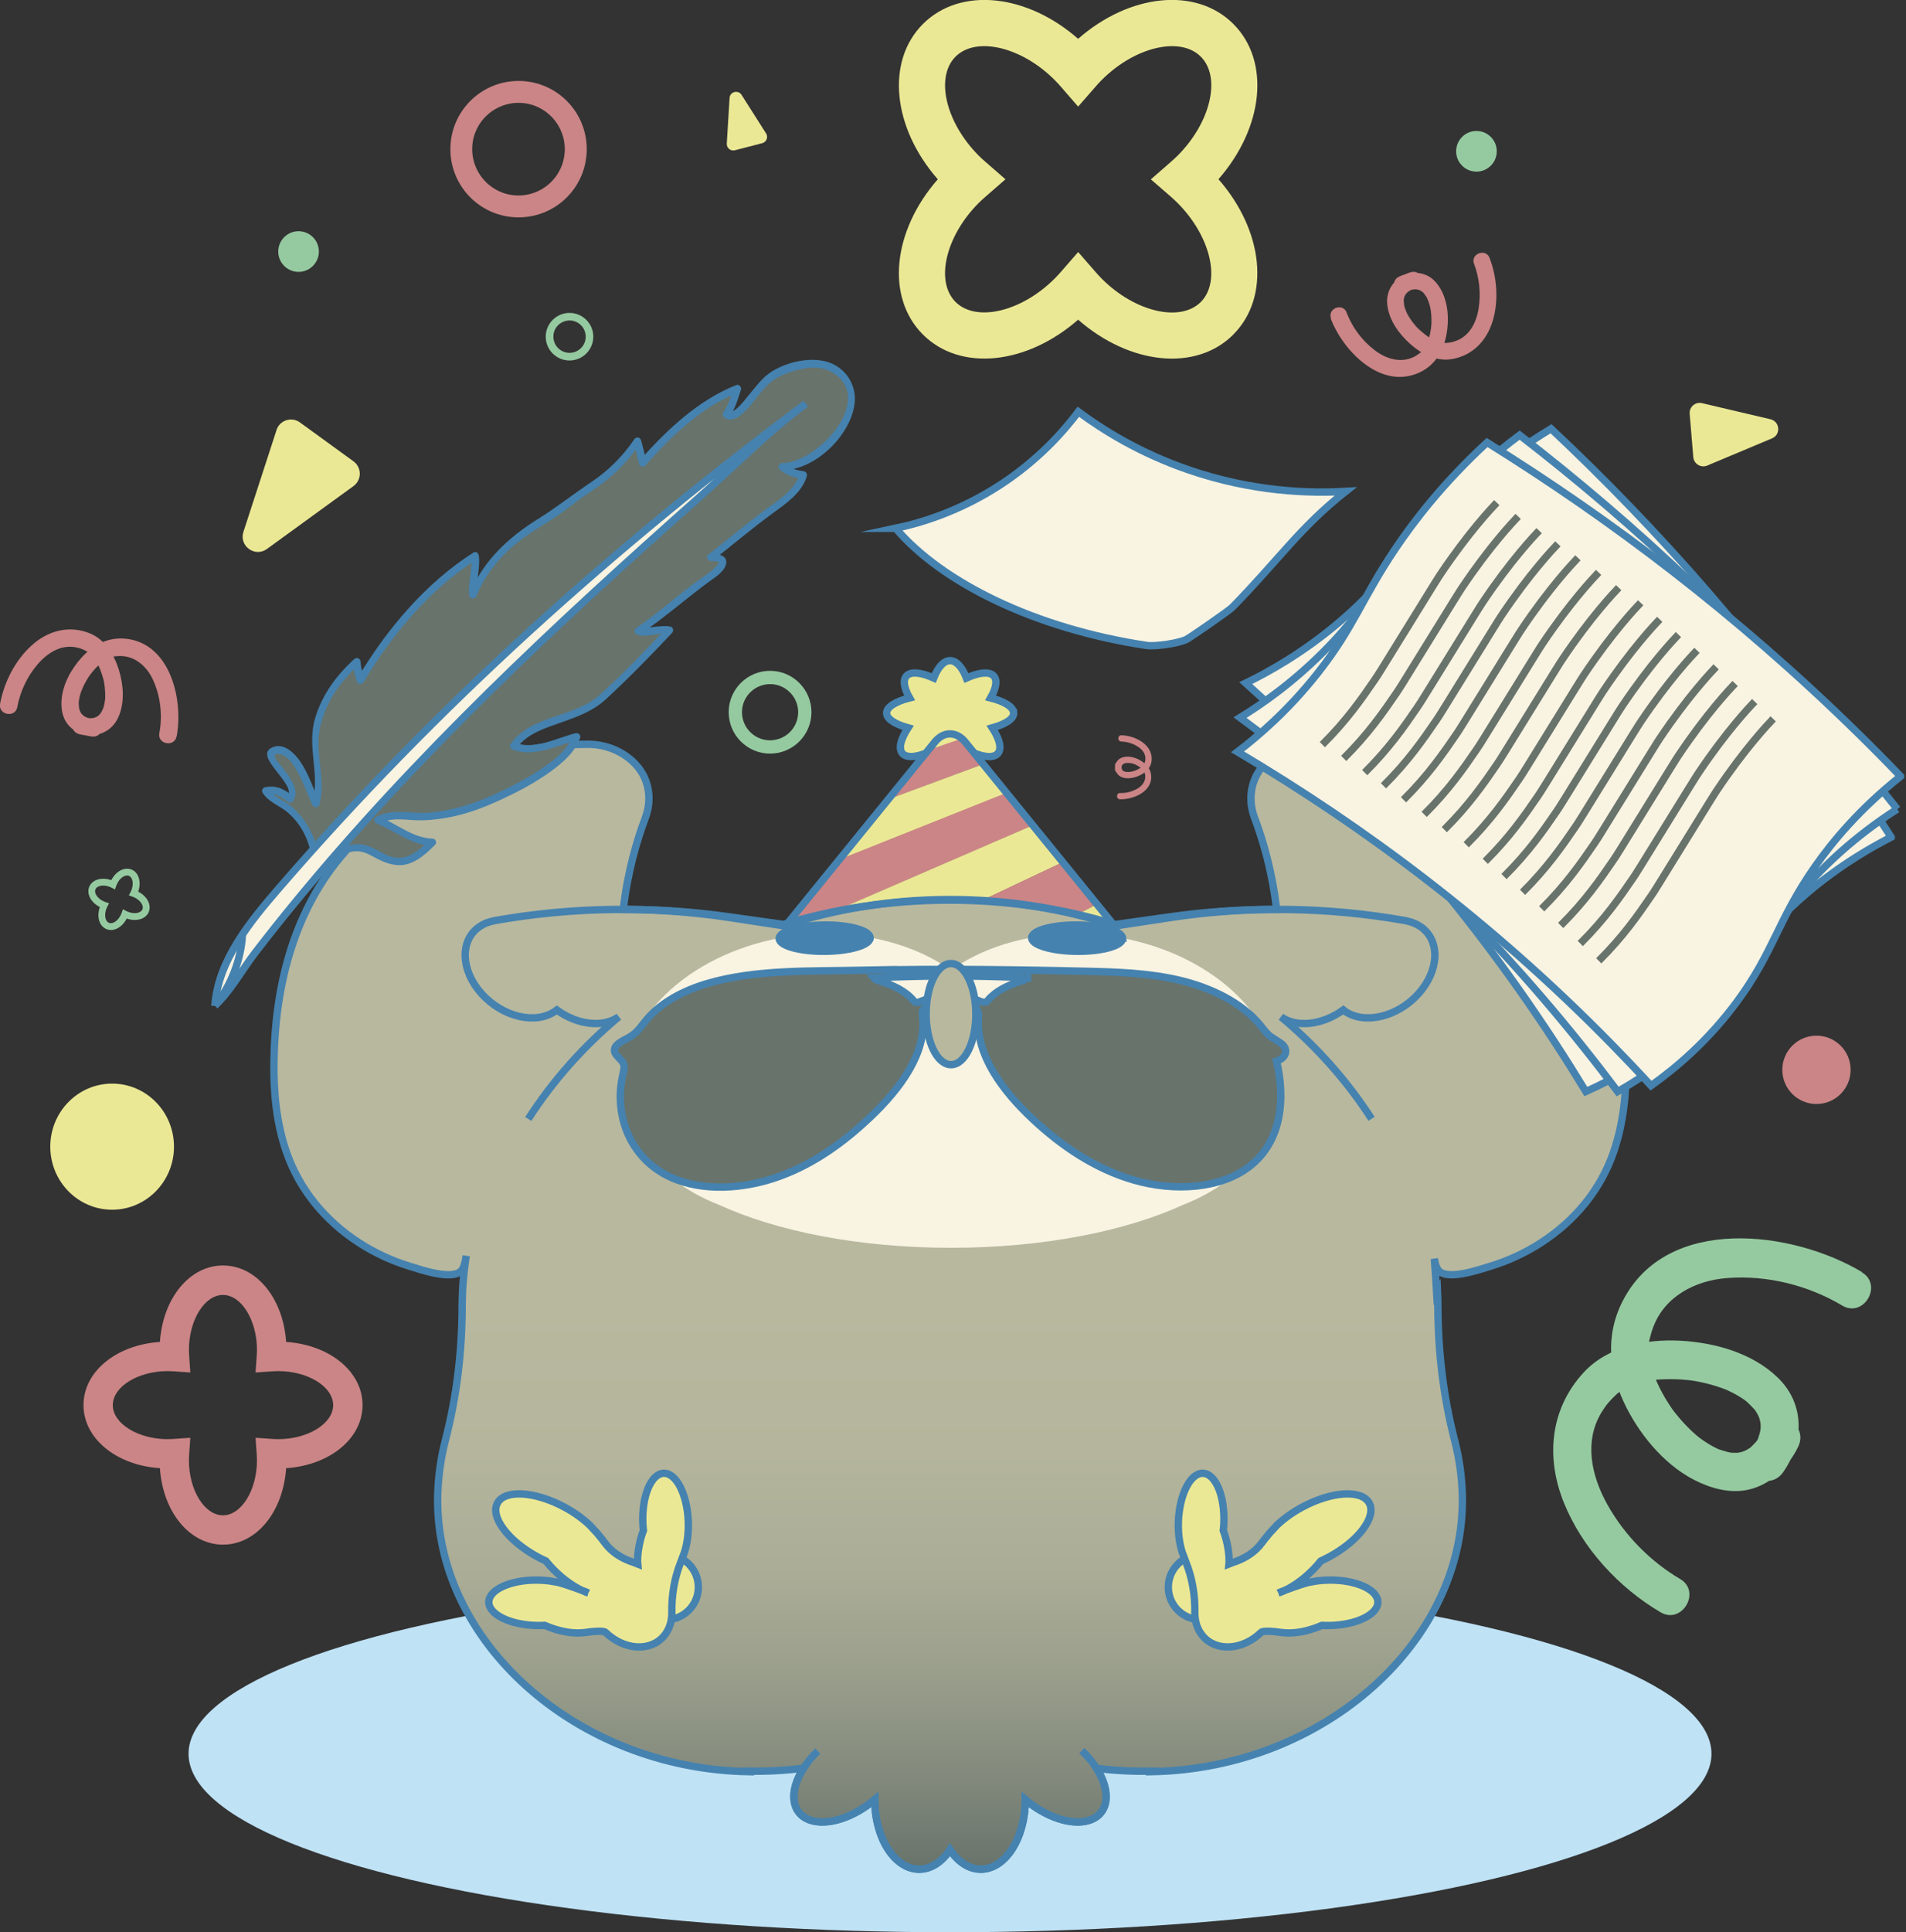 <?xml version="1.0" encoding="UTF-8"?>
<svg id="Layer_2" data-name="Layer 2" xmlns="http://www.w3.org/2000/svg" xmlns:xlink="http://www.w3.org/1999/xlink" viewBox="0 0 258.87 262.31">
  <rect x="0" y="0" width="258.87" height="262.31" fill="#333333" stroke="none"/>
  <defs>
    <style>
      .cls-1, .cls-2, .cls-3, .cls-4, .cls-5, .cls-6, .cls-7 {
        stroke-width: 0px;
      }

      .cls-1, .cls-8 {
        fill: #4582af;
      }

      .cls-9 {
        clip-path: url(#clippath);
      }

      .cls-2 {
        fill: #cb8586;
      }

      .cls-3, .cls-10, .cls-11 {
        fill: none;
      }

      .cls-12, .cls-13, .cls-8, .cls-10, .cls-14, .cls-11, .cls-15, .cls-16, .cls-17 {
        stroke-miterlimit: 10;
      }

      .cls-12, .cls-13, .cls-8, .cls-10, .cls-14, .cls-15, .cls-17 {
        stroke: #4582af;
      }

      .cls-12, .cls-16 {
        fill: #f9f3e2;
      }

      .cls-13, .cls-7 {
        fill: #68736b;
      }

      .cls-4, .cls-15 {
        fill: #ebe895;
      }

      .cls-14 {
        fill: #b8b89f;
      }

      .cls-11 {
        stroke: #68736b;
      }

      .cls-5 {
        fill: #bfe2f5;
      }

      .cls-6 {
        fill: #95caa0;
      }

      .cls-16 {
        stroke: #f9f3e2;
      }

      .cls-17 {
        fill: url(#linear-gradient);
      }
    </style>
    <clipPath id="clippath">
      <polygon class="cls-3" points="152.51 127.1 129.03 98.21 105.55 127.1 152.51 127.1"/>
    </clipPath>
    <linearGradient id="linear-gradient" x1="129.03" y1="101.04" x2="129.03" y2="253.77" gradientUnits="userSpaceOnUse">
      <stop offset=".5" stop-color="#b8b89f"/>
      <stop offset=".63" stop-color="#b4b59c"/>
      <stop offset=".74" stop-color="#aaac96"/>
      <stop offset=".83" stop-color="#999e8b"/>
      <stop offset=".92" stop-color="#82897c"/>
      <stop offset="1" stop-color="#68736b"/>
    </linearGradient>
  </defs>
  <g id="Layer_1-2" data-name="Layer 1">
    <g>
      <g>
        <ellipse class="cls-5" cx="129.03" cy="238.09" rx="103.42" ry="24.23"/>
        <g>
          <path class="cls-15" d="M137.66,96.74c-.06-.81-1.28-1.52-3.12-1.99.81-1.41.97-2.56.31-3.09-.65-.52-1.99-.33-3.59.39-.56-1.45-1.35-2.36-2.22-2.36s-1.66.9-2.22,2.36c-1.6-.72-2.94-.91-3.59-.39s-.5,1.67.31,3.09c-1.85.47-3.06,1.19-3.12,1.99s1.07,1.56,2.91,2.07c-1.02,1.57-1.36,2.91-.7,3.54s2.17.4,3.99-.47c.56,1.8,1.43,2.97,2.43,2.97s1.88-1.17,2.43-2.97c1.82.88,3.33,1.11,3.99.47.65-.63.32-1.97-.7-3.54,1.85-.51,2.98-1.25,2.91-2.07Z"/>
          <g class="cls-9">
            <g>
              <polygon class="cls-2" points="86.36 110.6 84.32 106.84 130.45 92.83 134.03 95.19 86.36 110.6"/>
              <polygon class="cls-4" points="88.63 114.77 86.35 110.58 134.02 95.18 137.92 97.75 88.63 114.77"/>
              <polygon class="cls-2" points="91.17 119.44 88.62 114.75 137.91 97.75 142.18 100.56 91.17 119.44"/>
              <polygon class="cls-4" points="94.04 124.71 91.16 119.42 142.16 100.55 146.84 103.64 94.04 124.71"/>
            </g>
            <g>
              <polygon class="cls-2" points="97.29 130.68 94.01 124.66 146.8 103.6 151.96 107.01 97.29 130.68"/>
              <polygon class="cls-4" points="101.03 137.56 97.27 130.65 151.94 106.99 157.66 110.76 101.03 137.56"/>
              <polygon class="cls-2" points="105.38 145.54 101.02 137.54 157.64 110.75 164.01 114.95 105.38 145.54"/>
              <polygon class="cls-4" points="110.47 154.91 105.36 145.51 163.99 114.94 171.13 119.65 110.47 154.91"/>
            </g>
          </g>
          <path class="cls-10" d="M152.51,127.1l-21.43-26.38c-1.18-1.45-2.92-1.45-4.1,0l-21.43,26.38h46.96Z"/>
        </g>
        <path class="cls-17" d="M220.83,144.03c-.15-9.73-2.46-19.71-8.94-27.56-2.64-3.19-5.8-6.01-9.36-8.32-3.59-2.34-7.57-4.15-11.77-5.36-4.06-1.17-8.31-1.75-12.57-1.75-2.38,0-4.53.89-6.08,2.33-.29.27-.55.56-.78.85-1.53,1.94-1.8,4.5-.95,6.77,1.19,3.16,2.43,7.4,3,12.45,0,0,0,.02,0,.02-4.83,0-9.66.33-14.42,1l-7.48,1.05c-7.15-2.18-14.85-3.35-22.87-3.31-7.8.03-15.28,1.2-22.22,3.3l-7.41-1.04c-4.73-.67-9.52-.99-14.32-1,0,0,0-.02,0-.02.57-5.05,1.82-9.29,3-12.45.85-2.27.58-4.83-.95-6.77-.23-.29-.49-.58-.78-.85-1.56-1.44-3.71-2.33-6.08-2.33-4.25,0-8.5.59-12.57,1.75-4.19,1.2-8.18,3.02-11.77,5.36-3.55,2.31-6.72,5.13-9.36,8.32-6.48,7.85-8.79,17.83-8.94,27.56-.07,4.2.32,8.44,1.72,12.44,1.75,5.01,5.17,9.21,9.81,12.23,2.12,1.37,4.45,2.46,6.91,3.21,1.49.45,5.94,2.02,7.07.52.33-.45.44-1,.53-1.54.02-.14.05-.27.07-.41-.24,1.58-.42,3.18-.5,4.8,0,.02,0,.05,0,.07h0c-.03.67-.05,1.36-.05,2.04-.01,3.02-.19,6.05-.56,9.08-.37,3.03-.94,6.06-1.72,9.08-.31,1.19-.55,2.4-.72,3.64-.18,1.23-.28,2.48-.32,3.75-.51,19.73,18.68,37.11,42.12,37.58l-.04-.07s.03,0,.05,0c2.57.05,5.09-.09,7.55-.4-2.04,3.19-1.68,6.24,1.02,7.08,2.4.75,5.9-.47,8.66-2.82,0,0,0,.01,0,.02,0,5.21,2.71,9.43,6.04,9.43,1.62,0,3.09-1,4.18-2.63,1.09,1.62,2.56,2.63,4.18,2.63,3.34,0,6.04-4.22,6.04-9.43,0,0,0-.01,0-.02,2.75,2.34,6.26,3.56,8.66,2.82,2.69-.84,3.05-3.87,1.03-7.06,2.42.3,4.9.43,7.43.38.05,0,.1,0,.16,0l-.04.07c23.44-.47,42.63-17.85,42.12-37.58-.07-2.51-.42-4.96-1.03-7.33-1.57-6.06-2.26-12.17-2.29-18.22,0-.68-.02-1.36-.05-2.05l-.1.17c-.03-.61-.28-4.01-.33-4.62.1.54.2,1.09.53,1.54,1.13,1.5,5.57-.07,7.07-.52,2.46-.75,4.79-1.84,6.91-3.21,4.65-3.02,8.07-7.22,9.81-12.23,1.39-4,1.79-8.24,1.72-12.44Z"/>
        <g>
          <g>
            <circle class="cls-15" cx="90.42" cy="215.47" r="4.43"/>
            <path class="cls-15" d="M79.92,216.27c-.58-.29-3.33-1.26-4.11-1.44l-1.21-.21c-.48-.06-.98-.1-1.5-.11-3.68-.06-6.68,1.27-6.71,2.97-.03,1.7,2.93,3.14,6.6,3.2.34,0,.67,0,1-.02.37.16.75.31,1.15.44,2.73.9,4.24.53,5.08.43.42-.05,1.77-.16,2.01.07,2.52,2.43,6.07,2.67,7.92.53.76-.88,1.12-2.03,1.1-3.24-.04-2.36.35-4.68,1.23-6.87.09-.22.17-.44.25-.67.53-1.23.82-2.94.75-4.81-.14-3.67-1.64-6.6-3.35-6.53-1.7.07-2.97,3.1-2.82,6.77.01.34.04.67.08.99-.14.38-.27.77-.38,1.18-.28,1.06-.42,2.09-.42,3.02l.03.35c-.17-.07-.35-.13-.52-.19-1.58-.5-3.01-1.37-3.98-2.71-.24-.32-.49-.65-.77-.97-.08-.1-.16-.21-.25-.31l-1.01-1.09c-.92-.87-2.08-1.72-3.42-2.44-4.03-2.17-8.11-2.41-9.11-.55-1.01,1.87,1.44,5.14,5.47,7.31.37.2.74.38,1.11.55.31.39.65.77,1.02,1.15,1.45,1.48,3.05,2.55,4.49,3.11l.26.07"/>
          </g>
          <g>
            <circle class="cls-15" cx="163.11" cy="215.47" r="4.43"/>
            <path class="cls-15" d="M173.61,216.27c.58-.29,3.33-1.26,4.11-1.44l1.21-.21c.48-.06.98-.1,1.5-.11,3.68-.06,6.68,1.27,6.71,2.97.03,1.7-2.93,3.14-6.6,3.2-.34,0-.67,0-1-.02-.37.16-.75.31-1.15.44-2.73.9-4.24.53-5.08.43-.42-.05-1.77-.16-2.01.07-2.52,2.43-6.07,2.67-7.92.53-.76-.88-1.12-2.03-1.1-3.24.04-2.36-.35-4.68-1.23-6.87-.09-.22-.17-.44-.25-.67-.53-1.23-.82-2.94-.75-4.81.14-3.67,1.64-6.6,3.35-6.53,1.7.07,2.97,3.1,2.82,6.77-.01.34-.04.67-.08.99.14.38.27.77.38,1.18.28,1.06.42,2.09.42,3.02l-.03.35c.17-.07.35-.13.52-.19,1.58-.5,3.01-1.37,3.98-2.71.24-.32.49-.65.77-.97.08-.1.16-.21.25-.31l1.01-1.09c.92-.87,2.08-1.72,3.42-2.44,4.03-2.17,8.11-2.41,9.11-.55,1.01,1.87-1.44,5.14-5.47,7.31-.37.2-.74.38-1.11.55-.31.39-.65.77-1.02,1.15-1.45,1.48-3.05,2.55-4.49,3.11l-.26.07"/>
          </g>
        </g>
        <g>
          <g>
            <g>
              <path class="cls-16" d="M172.85,144.63c-1.93-9.93-13.86-17.37-26.8-17.37-6.64,0-12.6,1.91-16.9,5.06-4.3-3.14-10.26-5.06-16.9-5.06-12.94,0-24.86,7.43-26.78,17.37-1.51,7.83,3.53,15.03,12.36,18.47,7.77,3.56,18.87,5.8,31.34,5.8s23.57-2.24,31.34-5.8c8.82-3.45,13.86-10.64,12.34-18.47Z"/>
              <g>
                <path class="cls-8" d="M118.18,127.35c-.05.99-2.88,1.8-6.32,1.8s-6.14-.81-6.03-1.8c.11-.98,2.94-1.77,6.32-1.77s6.08.79,6.03,1.77Z"/>
                <path class="cls-8" d="M152.46,127.35c.11.99-2.59,1.8-6.02,1.8s-6.27-.81-6.32-1.8,2.65-1.77,6.03-1.77,6.21.79,6.32,1.77Z"/>
              </g>
            </g>
            <g id="OM4Wkh">
              <path class="cls-13" d="M121.03,131.66c5.89-.09,11.79-.06,17.68.03,2.92.04,5.83.1,8.75.17,4.26.1,8.59.23,12.79,1.23,4.23,1.01,8.44,3.04,10.95,6.13.49.61.94,1.27,1.67,1.7.36.22.74.47,1.09.71,1.11.78.75,2-.58,2.43,1.21,5.07.74,10.88-3.68,14.3-3.92,3.03-10.17,3.43-15.64,1.86-5.41-1.55-10-4.75-13.75-8.25-4.24-3.96-7.67-8.71-7.43-13.57.03-.62.07-1.34-.52-1.75-.29-.2-.68-.28-1.05-.33-1.48-.22-3.01-.21-4.48.04-.54.09-1.14.25-1.4.64-.22.32-.16.7-.12,1.06.54,4.87-2.97,9.7-7.21,13.7-3.39,3.2-7.42,6.19-12.21,7.93-4.86,1.77-10.5,2.1-14.82.12-5.61-2.58-7.72-8.56-6.47-13.93.11-.49.25-1,.09-1.44-.28-.74-1.37-1.2-1.22-2.01.15-.81,1.38-1.21,2.21-1.74.94-.59,1.48-1.47,2.13-2.25,1.95-2.34,5.04-3.97,8.23-4.91,6.63-1.95,14.09-1.65,20.82-1.81,1.39-.03,2.78-.06,4.18-.08ZM139.57,132.75c-7.04-.34-13.88-.34-20.86,0,.15.17.17.22.21.24.15.06.3.12.46.17,1.87.57,3.57,1.33,4.72,2.71.28.34.58.23.95.08,2.7-1.08,5.41-1.1,8.11,0,.43.18.72.2,1.01-.14,1.07-1.26,2.62-2.01,4.35-2.56.3-.1.64-.15,1.05-.51Z"/>
            </g>
            <path class="cls-14" d="M132.54,137.49c.05,3.85-1.45,7.05-3.37,7.05s-3.43-3.21-3.38-7.05,1.56-6.68,3.37-6.68,3.33,2.95,3.38,6.68Z"/>
          </g>
          <path class="cls-10" d="M186.28,151.89c-3.33-5.17-7.49-9.83-12.29-13.84,2.21,1.54,5.69,1.06,8.45-.94.06.05.12.1.19.15,2.68,1.88,7.18.82,10.03-2.36,2.84-3.17,2.97-7.23.3-9.08-.54-.37-1.14-.62-1.8-.77-.12-.03-.24-.06-.36-.08-10.53-1.86-21.3-2-31.78-.41l-7.48,1.14c-7.15-2.35-14.85-3.62-22.87-3.58-7.8.04-15.28,1.3-22.22,3.57l-7.41-1.13c-10.48-1.59-21.24-1.45-31.78.41h0c-.12.02-.25.05-.36.08-.65.14-1.26.39-1.8.77-2.67,1.85-2.54,5.91.3,9.08,2.86,3.18,7.36,4.24,10.03,2.36.07-.05.12-.1.19-.15,2.75,2.01,6.21,2.47,8.42.93-4.8,4.02-8.96,8.68-12.29,13.87"/>
        </g>
        <path class="cls-10" d="M146.93,237.66c.45.43.87.89,1.26,1.37,2.83,3.55,2.7,7.18-.28,8.11-2.4.75-5.9-.47-8.66-2.82,0,0,0,.01,0,.02,0,5.21-2.71,9.43-6.04,9.43-1.62,0-3.09-1-4.18-2.63-1.09,1.62-2.56,2.63-4.18,2.63-3.34,0-6.04-4.22-6.04-9.43,0,0,0-.01,0-.02-2.75,2.34-6.26,3.56-8.66,2.82-2.99-.93-3.11-4.56-.28-8.11.37-.46.77-.9,1.2-1.31"/>
        <g>
          <g>
            <path class="cls-7" d="M42.55,115.27c-.37-1.97-1.69-3.93-3.06-5.22-1.04-.98-2.89-1.59-3.44-2.66,1.17-.38,2.38.2,3.32,1.07,1.75-1.97-4.98-6.47-1.67-6.62,2.67-.12,4.34,5.5,5.2,7.24.97-3.21-.74-7.14.11-10.58.92-3.72,2.7-6.22,5.42-8.66-.02.92.3,1.63.51,2.51,3.76-6.33,9.32-12.94,15.56-16.87.11.65-.37,4.67-.28,5.28,1.99-4.88,5.6-7.83,10.1-10.47,2.21-1.3,4.01-2.99,6.19-4.37s4.63-3.85,6.04-6.01c.13.39.62,2.47.74,2.91,3.1-3.56,8.44-8.39,12.84-10.04-.22.69-.86,2.75-1.47,3.46,1.42,1.3,4.61-4.52,6.52-5.41,2.5-1.16,6.12-2.35,8.57-.4,5.48,4.34-2.51,13.06-7.5,12.92.69.74,1.84.99,2.84,1.15-.55,2.27-3.71,4.19-5.52,5.59-2.33,1.81-4.71,3.76-7.04,5.58,3.39.03.53,2.19-.78,3.08-2.69,1.82-6.35,5.13-9.07,6.91.47.28,3.47-.33,4.23-.1-1.41,1.5-6.7,6.92-9.27,9.27-3.19,2.91-9.61,2.99-11.88,6.45,2.34,1.09,6.28-.75,8.53-1.27-1.26,3.83-8.85,7.42-12.35,8.92-2.52,1.08-5.11,1.66-7.8,1.91-2.14.2-4.96-.64-6.82.5,2.91,1.1,4.2,2.95,7.4,3-2.99,3.03-4.69,3.34-8,1.39s-4.75,1.1-8.19-.47"/>
            <path class="cls-1" d="M43.03,115.14c-.39-1.78-1.31-3.38-2.52-4.74-.52-.59-1.09-1.08-1.75-1.5-.8-.51-1.77-.92-2.28-1.75l-.3.73c1.11-.26,2.02.24,2.84.95.19.16.53.22.71,0,.73-.93.39-1.99-.17-2.93-.36-.62-.81-1.18-1.24-1.75-.24-.33-1.01-1.08-1-1.51.01-.51.9-.26,1.32-.01.76.45,1.27,1.29,1.7,2.03.86,1.5,1.39,3.14,2.13,4.69.19.4.81.27.91-.12.94-3.5-.71-7.08.11-10.58s2.75-6.13,5.29-8.44l-.85-.35c.04.92.29,1.75.53,2.64.11.42.7.48.91.12,3.88-6.49,8.96-12.58,15.38-16.69l-.75-.43c.2,1.75-.43,3.53-.28,5.28.05.58.76.65.98.13,1-2.38,2.48-4.47,4.37-6.23s4.1-3.02,6.26-4.42c1.18-.76,2.28-1.64,3.4-2.48,1.05-.78,2.17-1.45,3.2-2.24,1.94-1.49,3.67-3.32,5.04-5.35l-.91-.12c.3.95.48,1.94.74,2.91.09.35.58.51.84.22,3.44-3.92,7.69-7.99,12.62-9.91l-.62-.62c-.37,1.13-.69,2.38-1.42,3.34-.18.23-.01.54.18.68,1.7,1.31,4.13-2.5,4.96-3.47.99-1.15,1.8-1.88,3.22-2.43,1.93-.75,4.36-1.39,6.3-.32,6.31,3.5-1.81,12.42-6.64,12.4-.42,0-.67.55-.35.85.86.8,1.92,1.09,3.06,1.28l-.35-.62c-.69,2.37-3.33,3.8-5.17,5.2-2.45,1.87-4.83,3.84-7.25,5.74-.36.29-.04.84.35.85.17,0,.98-.03,1.09.21.05.1-.35.5-.4.56-.29.33-.65.61-1,.87-.91.7-1.88,1.32-2.79,2.03-2.33,1.8-4.55,3.76-7,5.4-.38.25-.28.76.12.91,1.3.51,2.88-.39,4.23-.1l-.22-.84c-2.95,3.14-5.96,6.33-9.18,9.19-3.47,3.07-9.27,2.65-12.05,6.63-.2.29.03.62.3.73,2.83,1.16,6.06-.6,8.8-1.27l-.62-.62c-.76,2.09-2.88,3.59-4.67,4.76-1.96,1.28-4.06,2.34-6.19,3.31-2.74,1.24-5.59,2.1-8.59,2.38-2.43.23-5.03-.64-7.29.59-.41.22-.25.77.12.91,2.62,1.04,4.6,2.9,7.54,3.02l-.35-.85c-1.13,1.12-2.49,2.48-4.21,2.47-1.57-.01-2.74-1.1-4.14-1.6-1.07-.38-2.12-.3-3.21-.04-1.5.37-2.66.59-4.14-.03-.59-.25-.85.72-.27.96,1.41.59,2.71.54,4.16.17.65-.17,1.3-.37,1.98-.35,1.07.03,1.89.62,2.81,1.08,1.17.58,2.45,1,3.76.71,1.59-.35,2.85-1.56,3.97-2.66.32-.31.07-.84-.35-.85-2.77-.11-4.79-2-7.27-2.98l.12.91c1.4-.76,3.05-.53,4.57-.44s2.9-.05,4.35-.29c2.72-.46,5.26-1.42,7.75-2.59,2.27-1.06,4.5-2.25,6.53-3.72,1.64-1.19,3.3-2.62,4.01-4.58.14-.37-.27-.7-.62-.62-2.55.63-5.64,2.35-8.27,1.27l.3.73c1.41-2.02,4.03-2.75,6.24-3.54s4.16-1.53,5.83-3.06c3.12-2.87,6.1-5.94,9.01-9.03.24-.26.16-.75-.22-.84-.68-.15-1.39-.04-2.07.02-.62.06-1.56.31-2.16.08l.12.91c3.31-2.21,6.28-4.89,9.5-7.22.75-.54,1.97-1.32,2.16-2.31.23-1.21-1.2-1.37-2.06-1.4l.35.85c2.69-2.11,5.31-4.32,8.07-6.34,1.81-1.32,3.96-2.78,4.61-5.04.07-.24-.08-.57-.35-.62-.95-.16-1.89-.35-2.62-1.02l-.35.85c4.44.01,9.25-4.7,9.8-9.01.29-2.31-.95-4.52-3.09-5.47-2.51-1.11-6.36-.24-8.53,1.34-1.09.79-1.91,1.95-2.77,2.97-.41.48-2,2.7-2.74,2.13l.18.68c.77-1.02,1.13-2.38,1.52-3.58.11-.34-.26-.75-.62-.62-5.1,1.99-9.5,6.12-13.06,10.17l.84.22c-.26-.96-.45-1.95-.74-2.91-.13-.42-.67-.48-.91-.12-1.53,2.29-3.57,4.3-5.86,5.83-2.43,1.62-4.7,3.43-7.18,4.97-4.07,2.52-7.46,5.7-9.33,10.17l.98.13c-.15-1.75.48-3.53.28-5.28-.04-.35-.4-.66-.75-.43-6.56,4.2-11.76,10.41-15.74,17.05l.91.12c-.21-.8-.46-1.54-.49-2.37-.02-.44-.53-.65-.85-.35-2.47,2.25-4.39,4.87-5.34,8.1-1.11,3.78.69,7.62-.32,11.36l.91-.12c-.86-1.8-1.43-3.73-2.57-5.4-.79-1.16-2.25-2.63-3.81-1.95-2.72,1.19,3.34,5,2.07,6.63h.71c-1.12-.97-2.33-1.55-3.81-1.2-.31.07-.46.47-.3.73.77,1.24,2.21,1.7,3.3,2.59,1.57,1.28,2.72,3.2,3.15,5.17.14.63,1.1.36.96-.27h0Z"/>
          </g>
          <g>
            <path class="cls-12" d="M29.19,136.54c.42-6.17,4.81-11.45,8.67-15.93,21.22-24.58,45.53-46.41,71.58-65.81-5.06,3.77-9.67,8.45-14.39,12.64-4.88,4.33-9.73,8.68-14.53,13.1-9.57,8.82-18.91,17.9-27.75,27.45-4.23,4.57-8.34,9.25-12.31,14.06-1.98,2.4-3.92,4.84-5.82,7.31-1.75,2.27-3.4,5.29-5.45,7.16Z"/>
            <path class="cls-10" d="M32.92,126.91c-.15,3.36-1.6,7-3.73,9.64"/>
          </g>
        </g>
        <g>
          <path class="cls-12" d="M256.85,113.65c-6.32,3.25-10.77,6.85-13.8,9.74-6.33,6.05-7.72,10.22-13.96,15.89-4.93,4.49-9.94,7.23-13.7,8.91-1.34-2.2-2.73-4.41-4.18-6.63-12.77-19.54-27.31-35.61-42.01-48.82,3.07-1.5,7.85-4.13,12.87-8.43,5.96-5.09,7.8-8.7,13.53-14.39,3.09-3.06,7.97-7.4,15.06-11.72,14.42,13.52,28.69,29.55,41.63,48.54,1.57,2.3,3.09,4.61,4.56,6.9Z"/>
          <path class="cls-12" d="M257.68,109.84c-5.98,3.84-10.07,7.85-12.81,11.02-5.72,6.62-6.71,10.91-12.37,17.15-4.48,4.94-9.2,8.14-12.79,10.18-1.55-2.07-3.14-4.13-4.8-6.2-14.58-18.23-30.59-32.83-46.49-44.57,2.92-1.79,7.41-4.87,12.01-9.63,5.44-5.64,6.93-9.41,12.09-15.61,2.78-3.34,7.23-8.13,13.87-13.11,15.65,12.08,31.39,26.67,46.09,44.34,1.78,2.14,3.52,4.29,5.2,6.43Z"/>
          <g>
            <path class="cls-12" d="M258.13,105.4c-5.56,4.42-9.22,8.82-11.63,12.26-5.02,7.17-5.57,11.53-10.57,18.31-3.96,5.37-8.33,9.03-11.69,11.42-1.75-1.9-3.55-3.79-5.4-5.68-16.35-16.66-33.76-29.57-50.76-39.64,2.72-2.07,6.88-5.59,10.97-10.79,4.84-6.16,5.94-10.06,10.45-16.76,2.43-3.61,6.37-8.82,12.47-14.45,16.79,10.43,33.92,23.35,50.34,39.44,1.99,1.95,3.93,3.91,5.82,5.88Z"/>
            <g>
              <path class="cls-11" d="M187.9,106.68c3.3-3.27,5.38-6.27,7.15-8.86.52-.76.56-.85,5.06-8.12,2.37-3.83,3.55-5.75,3.83-6.15,3.78-5.64,6.95-8.99,7.65-9.72"/>
              <path class="cls-11" d="M190.62,108.58c3.3-3.27,5.38-6.27,7.15-8.86.52-.76.56-.85,5.06-8.12,2.37-3.83,3.55-5.75,3.83-6.15,3.78-5.64,6.95-8.99,7.65-9.72"/>
              <path class="cls-11" d="M193.43,110.56c3.3-3.27,5.38-6.27,7.15-8.86.52-.76.56-.85,5.06-8.12,2.37-3.83,3.55-5.75,3.83-6.15,3.78-5.64,6.95-8.99,7.65-9.72"/>
              <path class="cls-11" d="M196.16,112.63c3.3-3.27,5.38-6.27,7.15-8.86.52-.76.56-.85,5.06-8.12,2.37-3.83,3.55-5.75,3.83-6.15,3.78-5.64,6.95-8.99,7.65-9.72"/>
              <path class="cls-11" d="M179.6,101.09c3.3-3.27,5.38-6.27,7.15-8.86.52-.76.56-.85,5.06-8.12,2.37-3.83,3.55-5.75,3.83-6.15,3.78-5.64,6.95-8.99,7.65-9.72"/>
              <path class="cls-11" d="M182.5,102.96c3.3-3.27,5.38-6.27,7.15-8.86.52-.76.56-.85,5.06-8.12,2.37-3.83,3.55-5.75,3.83-6.15,3.78-5.64,6.95-8.99,7.65-9.72"/>
              <path class="cls-11" d="M185.35,104.89c3.3-3.27,5.38-6.27,7.15-8.86.52-.76.56-.85,5.06-8.12,2.37-3.83,3.55-5.75,3.83-6.15,3.78-5.64,6.95-8.99,7.65-9.72"/>
              <path class="cls-11" d="M199.14,114.68c3.3-3.27,5.38-6.27,7.15-8.86.52-.76.56-.85,5.06-8.12,2.37-3.83,3.55-5.75,3.83-6.15,3.78-5.64,6.95-8.99,7.65-9.72"/>
              <path class="cls-11" d="M201.73,116.93c3.3-3.27,5.38-6.27,7.15-8.86.52-.76.56-.85,5.06-8.12,2.37-3.83,3.55-5.75,3.83-6.15,3.78-5.64,6.95-8.99,7.65-9.72"/>
              <path class="cls-11" d="M204.27,119c3.3-3.27,5.38-6.27,7.15-8.86.52-.76.56-.85,5.06-8.12,2.37-3.83,3.55-5.75,3.83-6.15,3.78-5.64,6.95-8.99,7.65-9.72"/>
              <path class="cls-11" d="M206.79,121.14c3.3-3.27,5.38-6.27,7.15-8.86.52-.76.56-.85,5.06-8.12,2.37-3.83,3.55-5.75,3.83-6.15,3.78-5.64,6.95-8.99,7.65-9.72"/>
              <path class="cls-11" d="M209.39,123.38c3.3-3.27,5.38-6.27,7.15-8.86.52-.76.56-.85,5.06-8.12,2.37-3.83,3.55-5.75,3.83-6.15,3.78-5.64,6.95-8.99,7.65-9.72"/>
              <path class="cls-11" d="M211.97,125.64c3.3-3.27,5.38-6.27,7.15-8.86.52-.76.56-.85,5.06-8.12,2.37-3.83,3.55-5.75,3.83-6.15,3.78-5.64,6.95-8.99,7.65-9.72"/>
              <path class="cls-11" d="M214.63,128.09c3.3-3.27,5.38-6.27,7.15-8.86.52-.76.56-.85,5.06-8.12,2.37-3.83,3.55-5.75,3.83-6.15,3.78-5.64,6.95-8.99,7.65-9.72"/>
              <path class="cls-11" d="M217.14,130.44c3.3-3.27,5.38-6.27,7.15-8.86.52-.76.56-.85,5.06-8.12,2.37-3.83,3.55-5.75,3.83-6.15,3.78-5.64,6.95-8.99,7.65-9.72"/>
            </g>
          </g>
        </g>
        <path class="cls-12" d="M121.65,71.72c3.36-.71,8.62-2.26,14.18-5.88,5.21-3.39,8.62-7.27,10.63-9.94,3.37,2.5,8.35,5.6,14.9,7.86,8.83,3.05,16.58,3.23,21.41,2.95-6.26,4.94-9.05,9.26-15.39,15.73-.48.49-5.62,4.04-6.23,4.36-1.01.53-4.27,1-5.4.83-15.15-2.28-27.81-8.51-34.1-15.91Z"/>
      </g>
      <g>
        <path class="cls-6" d="M252.87,172.68c-9.46-5.63-26.43-7.79-32.45,3.89-2.49,4.83-1.91,9.85.51,14.58,2.11,4.12,5.6,8.18,9.89,10.11,2.28,1.03,4.85,1.58,7.3.8,2.8-.88,4.83-3.06,6.1-5.64,1.47-2.99-2.77-5.61-4.51-2.67-.68,1.15-1.36,2.3-2.04,3.45-1.74,2.94,2.6,5.4,4.51,2.67,2.86-4.08,2.99-9.27-.74-12.86-3.47-3.35-8.57-4.75-13.28-5-4.64-.24-9.84.79-13.1,4.35-4.56,4.97-5.12,11.53-2.66,17.64,2.48,6.14,7.44,11.53,13.13,14.88,2.91,1.71,5.58-2.8,2.67-4.51-4.01-2.36-7.52-5.89-9.86-10.06-2.28-4.07-3.18-8.69-.83-12.56.61-1,1.19-1.68,2.09-2.5.19-.17.44-.34.07-.08.16-.11.33-.23.5-.33.38-.24.78-.42,1.18-.62.53-.27-.16.03.26-.11.21-.07.41-.14.62-.21.46-.14.93-.26,1.4-.36,1.17-.25,1.2-.24,2.45-.29,1-.04,2.01,0,3.01.09.13.01.88.1.41.04.24.03.48.07.72.11.51.09,1.02.2,1.53.32.95.23,1.88.53,2.79.89-.44-.17,0,0,.18.09.2.1.4.19.6.29.41.21.82.45,1.21.7.23.15.46.31.68.48.25.18-.14-.11-.15-.12.1.09.21.17.3.26.33.31.64.64.95.97.29.31-.2-.38.1.13.11.18.23.36.33.55.05.1.31.69.18.35s.07.26.1.37.14.74.1.38.01.29.01.41c0,.26-.01.51-.04.77.06-.54-.02,0-.08.22-.07.24-.14.48-.22.72-.01.04-.15.39-.03.1s-.08.16-.1.21c-.31.57-.63,1.12-1,1.65,1.5.89,3.01,1.78,4.51,2.67.68-1.15,1.36-2.3,2.04-3.45-1.5-.89-3.01-1.78-4.51-2.67-.23.47-.48.93-.76,1.37-.13.2-.27.4-.41.59.31-.41-.09.08-.21.21-.15.15-.31.29-.45.44-.4.42.18-.07-.16.15-.16.1-.32.21-.49.3-.1.06-.69.31-.36.19s-.2.05-.29.08c-.18.04-.35.08-.53.12-.12.03.45,0-.05,0-.21,0-.42.01-.64,0-.18,0-.37-.03-.55-.05.45.05.2.03-.07-.04-.41-.1-.81-.23-1.22-.36-.51-.16.04.03-.1-.03-.22-.1-.44-.21-.65-.32-.41-.22-.81-.46-1.2-.72-.18-.12-.37-.25-.55-.38-.08-.06-.58-.45-.35-.26s-.26-.23-.34-.29c-.2-.18-.41-.36-.6-.55-.72-.68-1.4-1.42-2.02-2.19-.15-.19-.3-.38-.45-.57-.25-.33.21.3-.03-.04-.07-.1-.14-.2-.21-.3-.29-.44-.58-.88-.85-1.33-.5-.85-.95-1.74-1.33-2.66.17.4-.04-.1-.09-.24-.08-.22-.15-.43-.22-.65-.14-.46-.27-.93-.37-1.4-.05-.25-.1-.5-.14-.75-.08-.49,0,.31-.02-.18-.03-.45-.05-.89-.03-1.34,0-.2.03-.4.04-.6.01-.14-.1.39.03-.11.14-.55.28-1.09.48-1.62,1.53-4.2,5.64-6.39,10.02-6.74,5.51-.44,11.11,1.01,15.68,3.73,2.9,1.73,5.57-2.78,2.67-4.51h0Z"/>
        <circle class="cls-2" cx="246.71" cy="145.24" r="4.64"/>
        <path class="cls-2" d="M30.29,209.7c-4.56,0-8.18-4.48-8.57-10.38-5.9-.39-10.38-4.01-10.38-8.57s4.48-8.18,10.38-8.57c.39-5.9,4.01-10.38,8.57-10.38s8.18,4.48,8.57,10.38c5.9.39,10.38,4.01,10.38,8.57s-4.48,8.18-10.38,8.57c-.39,5.9-4.01,10.38-8.57,10.38ZM25.85,195.19l-.16,2.28c-.02.26-.03.53-.03.79,0,4.04,2.12,7.46,4.62,7.46s4.62-3.42,4.62-7.46c0-.27-.01-.53-.03-.79l-.16-2.28,2.28.16c.26.02.53.03.8.03,4.04,0,7.46-2.12,7.46-4.62s-3.42-4.62-7.46-4.62c-.27,0-.53.01-.8.03l-2.28.16.16-2.28c.02-.26.03-.52.03-.79,0-4.04-2.12-7.46-4.62-7.46s-4.62,3.42-4.62,7.46c0,.27.01.53.03.79l.16,2.28-2.28-.16c-.26-.02-.53-.03-.79-.03-4.04,0-7.46,2.12-7.46,4.62s3.42,4.62,7.46,4.62c.27,0,.53-.01.79-.03l2.28-.16Z"/>
        <path class="cls-2" d="M70.43,10.99c-5.11,0-9.26,4.14-9.26,9.26s4.14,9.26,9.26,9.26,9.26-4.14,9.26-9.26-4.14-9.26-9.26-9.26ZM76.7,20.58c-.18,3.47-3.14,6.13-6.61,5.95s-6.13-3.14-5.95-6.61c.18-3.47,3.14-6.13,6.61-5.95s6.13,3.14,5.95,6.61Z"/>
        <path class="cls-4" d="M37.56,58.38l-4.5,13.83c-.62,1.91,1.57,3.5,3.19,2.32l11.76-8.54c1.14-.83,1.14-2.53,0-3.36l-7.27-5.28c-1.14-.83-2.76-.3-3.19,1.04Z"/>
        <path class="cls-4" d="M167.51,45.42c-5.07,5.07-14.08,4.11-21.08-2.02-7,6.13-16.01,7.08-21.08,2.02-5.07-5.07-4.11-14.08,2.02-21.08-6.13-6.99-7.08-16.01-2.02-21.08,5.07-5.07,14.08-4.12,21.08,2.01,7-6.13,16.01-7.08,21.08-2.02,5.07,5.07,4.11,14.08-2.02,21.08,6.13,6.99,7.08,16.01,2.02,21.08ZM146.44,34.22l2.36,2.71c.27.31.55.62.85.92,4.5,4.5,10.65,5.94,13.44,3.15,2.79-2.79,1.34-8.94-3.15-13.44-.3-.3-.6-.58-.91-.85l-2.72-2.36,2.71-2.37c.31-.27.62-.56.92-.85,4.5-4.5,5.94-10.65,3.15-13.44s-8.94-1.34-13.44,3.15c-.3.3-.58.6-.85.92l-2.37,2.71-2.36-2.72c-.27-.31-.55-.61-.85-.91-4.5-4.5-10.65-5.94-13.44-3.15s-1.34,8.94,3.15,13.44c.3.3.6.58.92.85l2.71,2.36-2.71,2.36c-.31.27-.62.55-.92.85-4.5,4.5-5.94,10.65-3.15,13.44,2.79,2.79,8.94,1.34,13.44-3.15.3-.3.58-.6.85-.91l2.36-2.71Z"/>
        <circle class="cls-6" cx="200.53" cy="20.54" r="2.76"/>
        <path class="cls-6" d="M104.59,91.07c-3.1,0-5.62,2.52-5.62,5.62s2.52,5.62,5.62,5.62,5.62-2.52,5.62-5.62-2.52-5.62-5.62-5.62ZM108.4,96.89c-.11,2.1-1.91,3.72-4.01,3.61-2.1-.11-3.72-1.91-3.61-4.01.11-2.1,1.91-3.72,4.01-3.61s3.72,1.91,3.61,4.01Z"/>
        <path class="cls-2" d="M152.07,108.51c1.78.06,4.35-.97,4.29-3.09-.03-.88-.5-1.54-1.22-2.03-.62-.42-1.43-.72-2.19-.66-.4.03-.81.16-1.1.46-.33.34-.44.81-.42,1.28.03.54.83.58.85.02l.02-.65c.02-.55-.79-.56-.85-.02-.09.8.3,1.55,1.11,1.76.75.2,1.59,0,2.27-.33s1.33-.88,1.52-1.64c.26-1.06-.18-2.04-1.01-2.71s-1.96-1.05-3.03-1.08c-.55-.01-.57.83-.02.85.75.02,1.53.25,2.18.65s1.13.98,1.1,1.71c0,.19-.04.33-.1.52-.01.04-.04.08,0,.02-.01.03-.03.06-.05.09-.04.06-.08.12-.12.18-.05.08.02-.02-.03.04-.02.03-.05.05-.07.08-.05.06-.11.11-.17.16-.15.13-.15.13-.32.23-.14.08-.28.16-.43.22-.02,0-.13.06-.06.03-.04.01-.07.03-.11.04-.08.03-.16.05-.24.07-.15.04-.31.07-.46.09.08,0,0,0-.03,0-.04,0-.07,0-.11,0-.08,0-.15,0-.23,0-.04,0-.09,0-.13-.01-.05,0,.03,0,.03,0-.02,0-.04,0-.06-.01-.07-.02-.14-.04-.21-.06-.07-.02.06.04-.02-.01-.03-.02-.06-.03-.09-.05-.02-.01-.1-.07-.05-.04s-.03-.03-.04-.04-.08-.09-.04-.05-.02-.04-.03-.06c-.02-.04-.04-.07-.05-.11.03.08,0,0,0-.04,0-.04-.02-.08-.02-.12,0,0,0-.07,0-.02s0-.03,0-.04c0-.1,0-.21.01-.31l-.85-.02-.02.65.85.02c0-.08,0-.17,0-.25,0-.04,0-.08.01-.12-.01.08,0-.02.01-.05,0-.03.02-.06.03-.1.02-.09-.02.02.01-.03.02-.03.03-.05.05-.08.01-.02.07-.1.04-.05s.02-.02.04-.03c.02-.02.04-.04.07-.06.02-.01-.06.03,0,0,.03-.02.06-.04.09-.05.03-.01.05-.03.08-.04-.07.03-.03.01.01,0,.07-.02.13-.03.2-.04.08-.02,0,0,.02,0,.04,0,.08,0,.12,0,.08,0,.15,0,.23,0,.04,0,.07,0,.11.01.02,0,.12.02.07,0s.05.01.07.01c.04,0,.09.02.13.03.16.04.31.09.46.15.04.01.07.03.11.05.06.03-.05-.03,0,0,.02,0,.04.02.05.03.08.04.15.08.22.12.14.08.27.17.4.27-.05-.04.01.01.03.03.03.02.06.05.08.08.06.05.11.11.16.17.03.03.05.06.08.1.05.06-.03-.04.02.02.04.06.08.12.11.19.01.03.03.06.04.09,0,.02-.02-.06,0,.02.02.09.05.18.06.27.11.71-.3,1.35-.89,1.74-.75.49-1.65.73-2.51.7-.55-.02-.57.83-.02.85h0Z"/>
        <path class="cls-2" d="M180.73,43.23c1.68,4.43,6.81,9.69,11.97,7.38,2.13-.96,3.28-2.8,3.73-5.05.39-1.95.3-4.25-.62-6.05-.49-.95-1.21-1.83-2.24-2.22-1.18-.45-2.45-.26-3.56.27-1.3.61-.57,2.63.8,2.11.54-.2,1.07-.41,1.61-.61,1.37-.52.57-2.51-.8-2.11-2.06.61-3.49,2.32-3.19,4.53.27,2.06,1.61,3.89,3.13,5.24s3.53,2.37,5.57,2.04c2.87-.46,4.81-2.51,5.62-5.23s.58-5.87-.44-8.52c-.52-1.35-2.63-.55-2.11.8.72,1.87.95,3.99.63,6.02s-1.26,3.78-3.08,4.45c-.47.17-.85.25-1.37.28-.11,0-.24,0-.05,0-.09,0-.17-.01-.26-.02-.19-.02-.38-.07-.56-.11-.25-.05.06.03-.12-.03-.09-.03-.18-.06-.26-.1-.19-.08-.38-.16-.57-.25-.46-.23-.47-.24-.9-.56-.35-.26-.68-.53-.99-.83-.04-.04-.27-.27-.13-.12-.07-.08-.14-.15-.21-.23-.15-.17-.29-.34-.43-.52-.26-.33-.49-.68-.7-1.05.1.18,0,0-.04-.08-.04-.09-.08-.17-.12-.26-.08-.18-.16-.37-.22-.56-.04-.11-.07-.23-.1-.34-.04-.13.02.07.02.08-.01-.06-.02-.11-.03-.17-.03-.19-.04-.39-.06-.58-.01-.18-.03.18,0-.07.01-.09.02-.18.04-.27,0-.05.08-.31.03-.16s.05-.11.07-.15.15-.29.07-.15.07-.1.11-.14c.07-.09.14-.17.22-.25-.16.16,0,0,.09-.05.09-.06.18-.12.27-.18.02-.01.16-.09.04-.02s.07-.03.09-.04c.26-.11.51-.21.78-.29-.27-.7-.54-1.4-.8-2.11-.54.2-1.07.41-1.61.61l.8,2.11c.2-.1.41-.18.62-.26.1-.03.2-.06.3-.09-.21.05.05,0,.13-.01.09-.01.18-.01.27-.03.25-.03-.08-.03.09,0,.08,0,.16.02.24.03.05,0,.32.08.17.03s.08.03.12.05c.07.03.14.07.21.1.05.02-.15-.12.02.01.07.06.15.11.22.17.06.05.12.11.17.16-.14-.14-.06-.07.01.03.11.15.21.29.31.45.13.19,0-.02.03.04.05.09.09.19.13.28.08.18.15.37.21.56.03.09.06.18.08.27.01.04.08.31.05.18s.03.15.04.19c.02.11.04.23.06.35.06.42.09.85.09,1.28,0,.1,0,.21,0,.31,0,.18,0-.16,0,.02,0,.05,0,.1,0,.16-.02.23-.04.45-.07.67-.06.42-.14.84-.26,1.25.05-.18-.01.04-.04.1-.03.09-.07.19-.1.28-.08.19-.16.39-.25.57-.05.1-.1.19-.15.29-.1.19.08-.11-.04.07-.11.16-.22.31-.35.46-.06.07-.12.13-.18.19-.04.04.14-.1-.04.03-.2.15-.39.29-.59.42-1.64,1-3.61.64-5.18-.41-1.97-1.33-3.47-3.31-4.28-5.45-.51-1.36-2.62-.55-2.11.8h0Z"/>
        <path class="cls-4" d="M231.86,63.21l8.82-3.7c1.22-.51,1.07-2.28-.21-2.59l-9.31-2.19c-.9-.21-1.75.52-1.67,1.44l.49,5.89c.08.92,1.03,1.5,1.89,1.15Z"/>
        <ellipse class="cls-4" cx="15.23" cy="155.67" rx="8.4" ry="8.56"/>
        <path class="cls-2" d="M24,99.95c.91-4.91-.83-12.48-6.76-13.22-2.45-.3-4.5.73-6.13,2.51-1.42,1.55-2.6,3.67-2.75,5.8-.08,1.13.09,2.31.8,3.24.81,1.05,2.06,1.58,3.36,1.71,1.5.16,1.96-2.06.43-2.34-.6-.11-1.19-.22-1.79-.33-1.52-.28-1.89,1.96-.43,2.34,2.19.58,4.42-.18,5.36-2.33.88-2,.68-4.4.04-6.44s-1.88-4.07-3.91-4.9c-2.84-1.16-5.72-.37-7.93,1.64-2.23,2.02-3.74,4.98-4.28,7.93-.27,1.51,2.07,1.94,2.34.43.38-2.08,1.33-4.13,2.74-5.78,1.38-1.61,3.2-2.72,5.22-2.33.52.1.9.24,1.39.5.1.05.21.14.05.02.07.05.15.11.22.16.16.13.3.27.45.41.2.18-.04-.06.09.09.06.08.13.15.19.23.13.17.26.36.37.54.29.46.29.47.51,1,.17.42.32.85.44,1.3.02.06.1.39.05.18.02.11.04.22.06.32.04.23.08.47.1.7.05.44.07.88.06,1.33,0-.21,0,0,0,.09,0,.1-.02.2-.03.3-.03.21-.06.42-.11.63-.03.12-.06.24-.1.37-.04.14.03-.08.03-.08-.02.06-.04.11-.06.17-.08.19-.17.37-.27.56-.09.17.13-.14-.04.06-.06.08-.12.15-.18.23-.03.04-.24.24-.12.13s-.1.07-.14.1-.29.18-.15.1-.12.05-.17.07c-.11.04-.22.07-.33.1.24-.06,0,0-.11,0-.11,0-.23.01-.34.02-.02,0-.19,0-.05,0s-.08,0-.1-.01c-.29-.04-.57-.09-.86-.17-.14.78-.29,1.56-.43,2.34.6.11,1.19.22,1.79.33.14-.78.29-1.56.43-2.34-.24-.02-.47-.06-.7-.11-.11-.02-.21-.05-.32-.08.22.07-.05-.02-.13-.06-.09-.04-.17-.09-.26-.12-.24-.11.06.07-.09-.05-.07-.05-.14-.1-.2-.16-.04-.04-.24-.25-.14-.13s-.05-.08-.08-.11c-.05-.07-.09-.14-.13-.21-.03-.05.07.19,0-.02-.03-.09-.07-.18-.1-.27-.03-.08-.05-.16-.07-.24.05.2.02.09,0-.04-.02-.19-.03-.38-.04-.57-.01-.24,0,.02,0-.05.01-.11.02-.22.03-.33.03-.21.07-.42.12-.62.02-.1.05-.2.08-.29.01-.05.1-.32.06-.19s.05-.15.07-.19c.04-.12.09-.23.14-.34.18-.42.38-.82.62-1.21.06-.09.11-.19.17-.28.1-.16-.1.14.01-.02.03-.05.06-.09.09-.14.14-.19.28-.38.43-.57.28-.35.59-.68.92-.99-.14.13.04-.03.09-.07.08-.07.16-.13.24-.19.17-.13.35-.26.54-.38.1-.06.2-.12.3-.18.2-.11-.13.05.07-.04.19-.08.37-.16.57-.22.09-.03.17-.05.26-.08.06-.02-.18.02.05,0,.26-.02.51-.05.77-.05,2.03,0,3.61,1.4,4.45,3.21,1.05,2.28,1.32,4.89.87,7.27-.28,1.51,2.06,1.94,2.34.43h0Z"/>
        <circle class="cls-6" cx="40.55" cy="34.15" r="2.76"/>
        <path class="cls-6" d="M12.13,120.37c.42-.97,1.7-1.33,2.99-.88.62-1.22,1.8-1.84,2.77-1.43s1.33,1.7.88,2.99c1.22.62,1.84,1.8,1.43,2.77s-1.7,1.33-2.99.88c-.62,1.22-1.8,1.84-2.77,1.43s-1.33-1.7-.88-2.99c-1.22-.62-1.84-1.8-1.43-2.77ZM15.62,120.75l-.47-.24c-.05-.03-.11-.05-.17-.08-.86-.37-1.78-.23-2.01.3s.31,1.3,1.17,1.66c.06.02.11.05.17.07l.5.17-.24.47c-.03.05-.05.11-.08.17-.37.86-.23,1.78.3,2.01s1.3-.31,1.66-1.17c.02-.06.05-.11.07-.17l.17-.5.47.24c.05.03.11.05.17.08.86.37,1.78.23,2.01-.3s-.31-1.3-1.17-1.66c-.06-.02-.11-.05-.17-.07l-.5-.17.24-.47c.03-.05.05-.11.08-.17.37-.86.23-1.78-.3-2.01s-1.3.31-1.66,1.17c-.02.06-.05.11-.07.17l-.17.5Z"/>
        <path class="cls-4" d="M104.05,18.12l-3.33-5.24c-.46-.72-1.58-.44-1.63.42l-.38,6.19c-.04.6.52,1.06,1.1.91l3.71-.96c.58-.15.85-.82.53-1.33Z"/>
        <path class="cls-6" d="M77.35,42.48c-1.78,0-3.23,1.45-3.23,3.23s1.45,3.23,3.23,3.23,3.23-1.45,3.23-3.23-1.45-3.23-3.23-3.23ZM79.55,45.82c-.06,1.21-1.1,2.14-2.31,2.08s-2.14-1.1-2.08-2.31c.06-1.21,1.1-2.14,2.31-2.08,1.21.06,2.14,1.1,2.08,2.31Z"/>
      </g>
    </g>
  </g>
</svg>